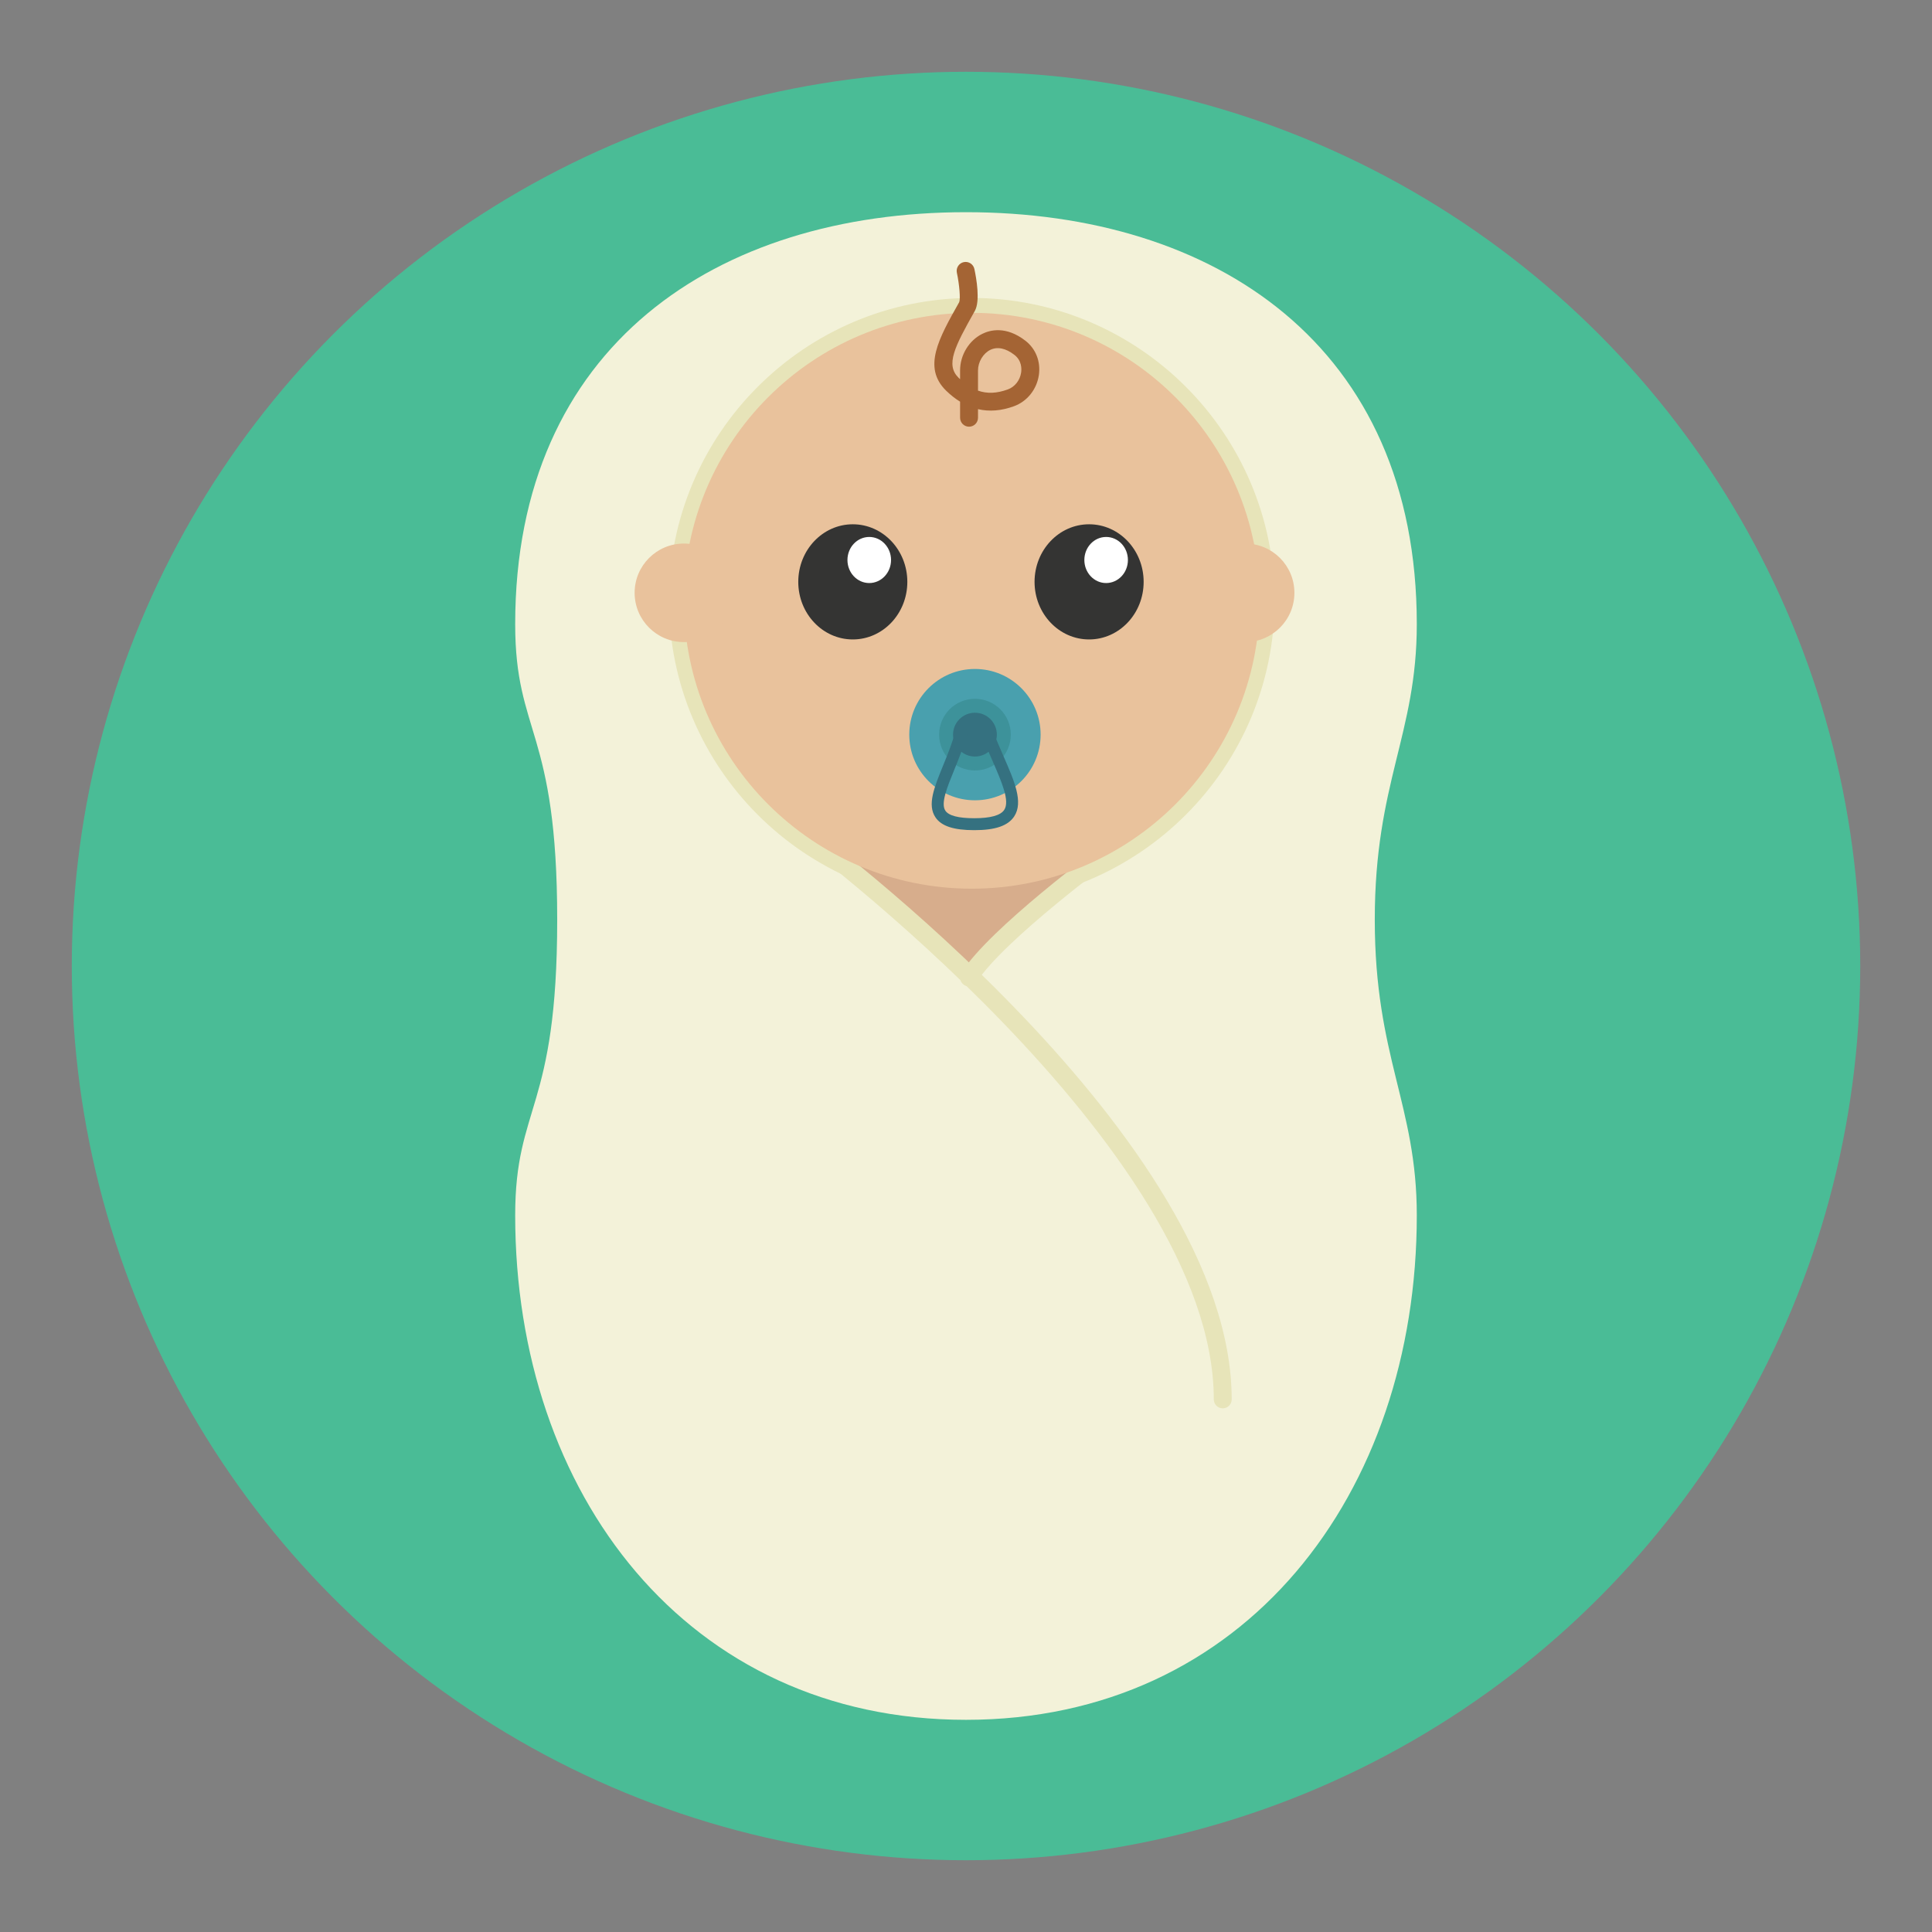 <?xml version="1.0" encoding="utf-8"?>
<!-- Generator: Adobe Illustrator 16.0.0, SVG Export Plug-In . SVG Version: 6.00 Build 0)  -->
<!DOCTYPE svg PUBLIC "-//W3C//DTD SVG 1.1//EN" "http://www.w3.org/Graphics/SVG/1.1/DTD/svg11.dtd">
<svg version="1.1" id="Layer_1" xmlns="http://www.w3.org/2000/svg" xmlns:xlink="http://www.w3.org/1999/xlink" x="0px" y="0px"
	 width="136.833px" height="136.834px" viewBox="0 0 136.833 136.834" style="enable-background:new 0 0 136.833 136.834;"
	 xml:space="preserve">
<rect x="0" y="0" width="136.833" height="136.834" fill="#808080" stroke="none"/>
<style type="text/css">
<![CDATA[
	.st0{fill-rule:evenodd;clip-rule:evenodd;fill:#D62127;}
	.st1{fill:#AAAAAA;}
	.st2{fill:#ABD0C8;}
	.st3{fill:#49A0AE;}
	.st4{fill-rule:evenodd;clip-rule:evenodd;fill:#3F3F3E;}
	.st5{fill:#AEAEAF;}
	.st6{fill:#E0F1EF;}
	.st7{fill:#E13F41;}
	.st8{fill:#E27660;}
	.st9{fill:#E27F76;}
	.st10{fill:#E2BE28;}
	.st11{fill:#E2DCBF;}
	.st12{fill:#E3E1C6;}
	.st13{fill:#E4AB6E;}
	.st14{fill:#E4B076;}
	.st15{fill:#E4DFBC;}
	.st16{fill:#E4E4E4;}
	.st17{fill:#4ABC96;}
	.st18{fill:#E6E2C5;}
	.st19{fill:#E7474A;}
	.st20{fill:#E7E2C3;}
	.st21{fill:#E7E4B9;}
	.st22{fill:#E84849;}
	.st23{fill:#4EBFB0;}
	.st24{fill:#E9B82B;}
	.st25{fill:#E9C29C;}
	.st26{fill:#E9E4CC;}
	.st27{fill:#4F7678;}
	.st28{fill:#80BAAE;}
	.st29{fill:#B0DFE0;}
	.st30{fill:#B3DCD2;}
	.st31{fill:#84CEC5;}
	.st32{fill:#86BBB1;}
	.st33{fill:#B6DBD4;}
	.st34{fill:#87C3B7;}
	.st35{fill:#EB9682;}
	.st36{fill:#EBB677;}
	.st37{fill:#EC6666;}
	.st38{fill:#ED3432;}
	.st39{fill:#B9B9BA;}
	.st40{fill:#EDC92C;}
	.st41{fill:#EE4646;}
	.st42{fill:#EF5353;}
	.st43{fill:#EFECEC;}
	.st44{fill:none;stroke:#E84849;stroke-miterlimit:10;}
	.st45{fill:#555C49;}
	.st46{fill-rule:evenodd;clip-rule:evenodd;fill:#F1EDCD;stroke:#E9D8B8;stroke-width:0.25;stroke-miterlimit:10;}
	.st47{fill:#8B8B8C;}
	.st48{fill:#BADDD6;}
	.st49{fill:none;stroke:#BBBCBB;stroke-width:0.5;stroke-miterlimit:10;}
	.st50{fill:#8D734F;}
	.st51{fill:#BCE2DD;}
	.st52{fill:#BDE3DB;}
	.st53{fill:#202121;}
	.st54{fill-rule:evenodd;clip-rule:evenodd;fill:#E9E3C4;}
	.st55{fill:#F06465;}
	.st56{fill:#BFBEBE;}
	.st57{fill-rule:evenodd;clip-rule:evenodd;fill:#82725A;}
	.st58{fill-rule:evenodd;clip-rule:evenodd;fill:#82786D;}
	.st59{fill:#F1EDCD;}
	.st60{fill:#F37C2A;}
	.st61{fill-rule:evenodd;clip-rule:evenodd;fill:#847D77;}
	.st62{fill:#255259;}
	.st63{fill:#F3F2D9;}
	.st64{fill:none;stroke:#FBD5D4;stroke-width:2.5;stroke-linecap:round;stroke-linejoin:round;stroke-miterlimit:10;}
	.st65{fill:#F49396;}
	.st66{fill:#F5EFD8;}
	.st67{fill:#F7F2F3;}
	.st68{fill:#5D919F;}
	.st69{fill:#5E5F5E;}
	.st70{fill:#5E9598;}
	.st71{fill:#90BABA;}
	.st72{fill:#C0BEB1;}
	.st73{fill:#C0C0C0;}
	.st74{fill:#C1E4DD;}
	.st75{fill:#939292;}
	.st76{fill:#C2A681;}
	.st77{fill:#C6C5C5;}
	.st78{fill:#FBF0E6;}
	.st79{fill:#996B33;}
	.st80{fill:#608C3D;}
	.st81{fill-rule:evenodd;clip-rule:evenodd;fill:#8F8376;}
	.st82{fill:#FFFFFF;}
	.st83{fill-rule:evenodd;clip-rule:evenodd;fill:#F1EDCD;}
	.st84{fill:#63998F;}
	.st85{fill:none;}
	.st86{fill:#65A844;}
	.st87{fill-rule:evenodd;clip-rule:evenodd;fill:#5B4F3F;}
	.st88{fill:#CAE8E4;}
	.st89{fill:#CC4028;}
	.st90{fill:#9DDAEC;}
	.st91{fill:#CDCCCB;}
	.st92{fill:#CEE9E4;}
	.st93{fill-rule:evenodd;clip-rule:evenodd;fill:#938980;}
	.st94{fill:#343433;}
	.st95{fill:#357180;}
	.st96{fill:#35878C;}
	.st97{fill:#367A82;}
	.st98{fill:#D0D1D1;}
	.st99{fill:#D1D1D1;}
	.st100{fill:#D62127;}
	.st101{fill:#3BAE85;}
	.st102{fill:#D7AD8C;}
	.st103{fill:#3D929A;}
	.st104{fill:#3F9099;}
	.st105{fill:#3F98A1;}
	.st106{fill:#A19F9F;}
	.st107{fill:#72C8BF;}
	.st108{fill:#74A0A3;}
	.st109{fill:#74BB4D;}
	.st110{fill:#A46434;}
	.st111{fill:#A5A9B6;}
	.st112{fill:#A77640;}
	.st113{fill:#DBDDE1;}
	.st114{fill:#DC3735;}
	.st115{fill:#DCD5B1;}
	.st116{fill:#DD9081;}
	.st117{fill:#DDA166;}
	.st118{fill:#DDF0EE;}
	.st119{fill:#459CA5;}
]]>
</style>
<g>
	<g>
		<circle class="st17" cx="68.417" cy="68.417" r="63.333"/>
	</g>
	<g>
		<path class="st63" d="M100.344,44.206c0-19.734-14.295-29.178-31.928-29.178s-31.928,9.443-31.928,29.178
			c0,7.82,2.976,7.402,2.976,20.934c0,13.533-2.976,13.111-2.976,20.932c0,19.736,12.192,35.734,31.928,35.734
			s31.928-15.998,31.928-35.734c0-7.82-2.976-11.205-2.976-20.932S100.344,52.026,100.344,44.206z"/>
		<g>
			<path class="st21" d="M68.826,63.997c-11.825,0-21.446-9.621-21.446-21.449c0-11.826,9.621-21.445,21.446-21.445
				c11.826,0,21.447,9.619,21.447,21.445C90.273,54.376,80.652,63.997,68.826,63.997z M68.826,22.37
				c-11.126,0-20.178,9.051-20.178,20.178c0,11.128,9.052,20.182,20.178,20.182c11.127,0,20.179-9.054,20.179-20.182
				C89.004,31.421,79.953,22.37,68.826,22.37z"/>
		</g>
		<polygon class="st102" points="58.902,60.064 77.649,60.347 68.627,68.382 		"/>
		<g>
			<path class="st21" d="M68.627,69.862c-0.116,0-0.234-0.032-0.34-0.1c-0.296-0.188-0.383-0.58-0.195-0.877
				c2.015-3.164,9.77-8.879,10.099-9.121c0.281-0.207,0.679-0.146,0.886,0.137c0.207,0.281,0.147,0.678-0.136,0.887
				c-0.078,0.057-7.89,5.814-9.778,8.78C69.042,69.758,68.837,69.862,68.627,69.862z"/>
		</g>
		<g>
			<path class="st21" d="M86.6,99.745c-0.35,0-0.634-0.283-0.634-0.635c0-17.866-29.677-39.794-29.977-40.014
				c-0.283-0.207-0.345-0.604-0.137-0.887c0.206-0.282,0.604-0.344,0.887-0.137c1.244,0.91,30.495,22.533,30.495,41.037
				C87.235,99.462,86.951,99.745,86.6,99.745z"/>
		</g>
		<g>
			<path class="st25" d="M89.216,42.548c0,11.266-9.129,20.393-20.391,20.393c-11.263,0-20.39-9.127-20.39-20.393
				c0-11.261,9.127-20.391,20.39-20.391C80.087,22.157,89.216,31.287,89.216,42.548z"/>
			<g>
				<ellipse class="st94" cx="77.135" cy="41.21" rx="3.863" ry="4.078"/>
				<path class="st82" d="M79.884,39.662c0,0.899-0.688,1.632-1.544,1.632c-0.85,0-1.541-0.732-1.541-1.632
					c0-0.903,0.691-1.632,1.541-1.632C79.196,38.03,79.884,38.759,79.884,39.662z"/>
			</g>
			<g>
				<ellipse class="st94" cx="60.399" cy="41.21" rx="3.862" ry="4.078"/>
				<ellipse class="st82" cx="61.564" cy="39.662" rx="1.544" ry="1.632"/>
			</g>
			<g>
				<path class="st110" d="M68.632,30.22c-0.35,0-0.634-0.283-0.634-0.635v-1.137c-0.339-0.208-0.668-0.467-0.987-0.777
					c-1.685-1.644-0.533-3.686,0.924-6.271c0.096-0.22,0.019-1.218-0.165-2.083c-0.073-0.343,0.146-0.68,0.488-0.752
					c0.342-0.072,0.68,0.145,0.753,0.488c0.141,0.658,0.425,2.27,0.029,2.97c-1.438,2.551-2.088,3.817-1.144,4.738
					c0.034,0.032,0.068,0.064,0.102,0.097v-0.627c0-1.084,0.633-2.125,1.576-2.588c0.55-0.272,1.677-0.568,3.041,0.482
					c0.749,0.574,1.106,1.492,0.96,2.457c-0.155,1.008-0.829,1.848-1.759,2.188c-0.892,0.327-1.744,0.396-2.549,0.208v0.605
					C69.268,29.937,68.983,30.22,68.632,30.22z M69.268,27.667c0.652,0.23,1.339,0.195,2.112-0.086
					c0.495-0.183,0.856-0.639,0.94-1.19c0.037-0.239,0.064-0.843-0.478-1.26c-0.618-0.476-1.208-0.595-1.708-0.35
					c-0.503,0.247-0.867,0.858-0.867,1.45V27.667z"/>
			</g>
			<circle class="st3" cx="69.05" cy="52.03" r="4.651"/>
			<circle class="st103" cx="69.051" cy="52.03" r="2.538"/>
			<circle class="st95" cx="69.05" cy="52.03" r="1.551"/>
			<g>
				<path class="st95" d="M68.999,58.796c-1.457,0-2.328-0.288-2.744-0.906c-0.596-0.886-0.095-2.112,0.538-3.667
					c0.313-0.765,0.666-1.63,0.897-2.512c0.06-0.227,0.295-0.36,0.518-0.301c0.226,0.06,0.36,0.29,0.3,0.517
					c-0.245,0.936-0.609,1.827-0.931,2.615c-0.496,1.216-0.965,2.363-0.621,2.875c0.238,0.354,0.926,0.533,2.043,0.533
					c1.153,0,1.869-0.199,2.127-0.594c0.41-0.628-0.186-1.99-0.817-3.434c-0.276-0.629-0.562-1.281-0.81-1.959
					c-0.079-0.221,0.034-0.463,0.254-0.543c0.218-0.08,0.462,0.034,0.542,0.253c0.238,0.654,0.518,1.292,0.788,1.909
					c0.757,1.731,1.411,3.227,0.75,4.236C71.397,58.485,70.497,58.796,68.999,58.796z"/>
			</g>
			<circle class="st25" cx="88.187" cy="41.986" r="3.489"/>
			<circle class="st25" cx="48.436" cy="41.986" r="3.489"/>
		</g>
	</g>
</g>
</svg>
